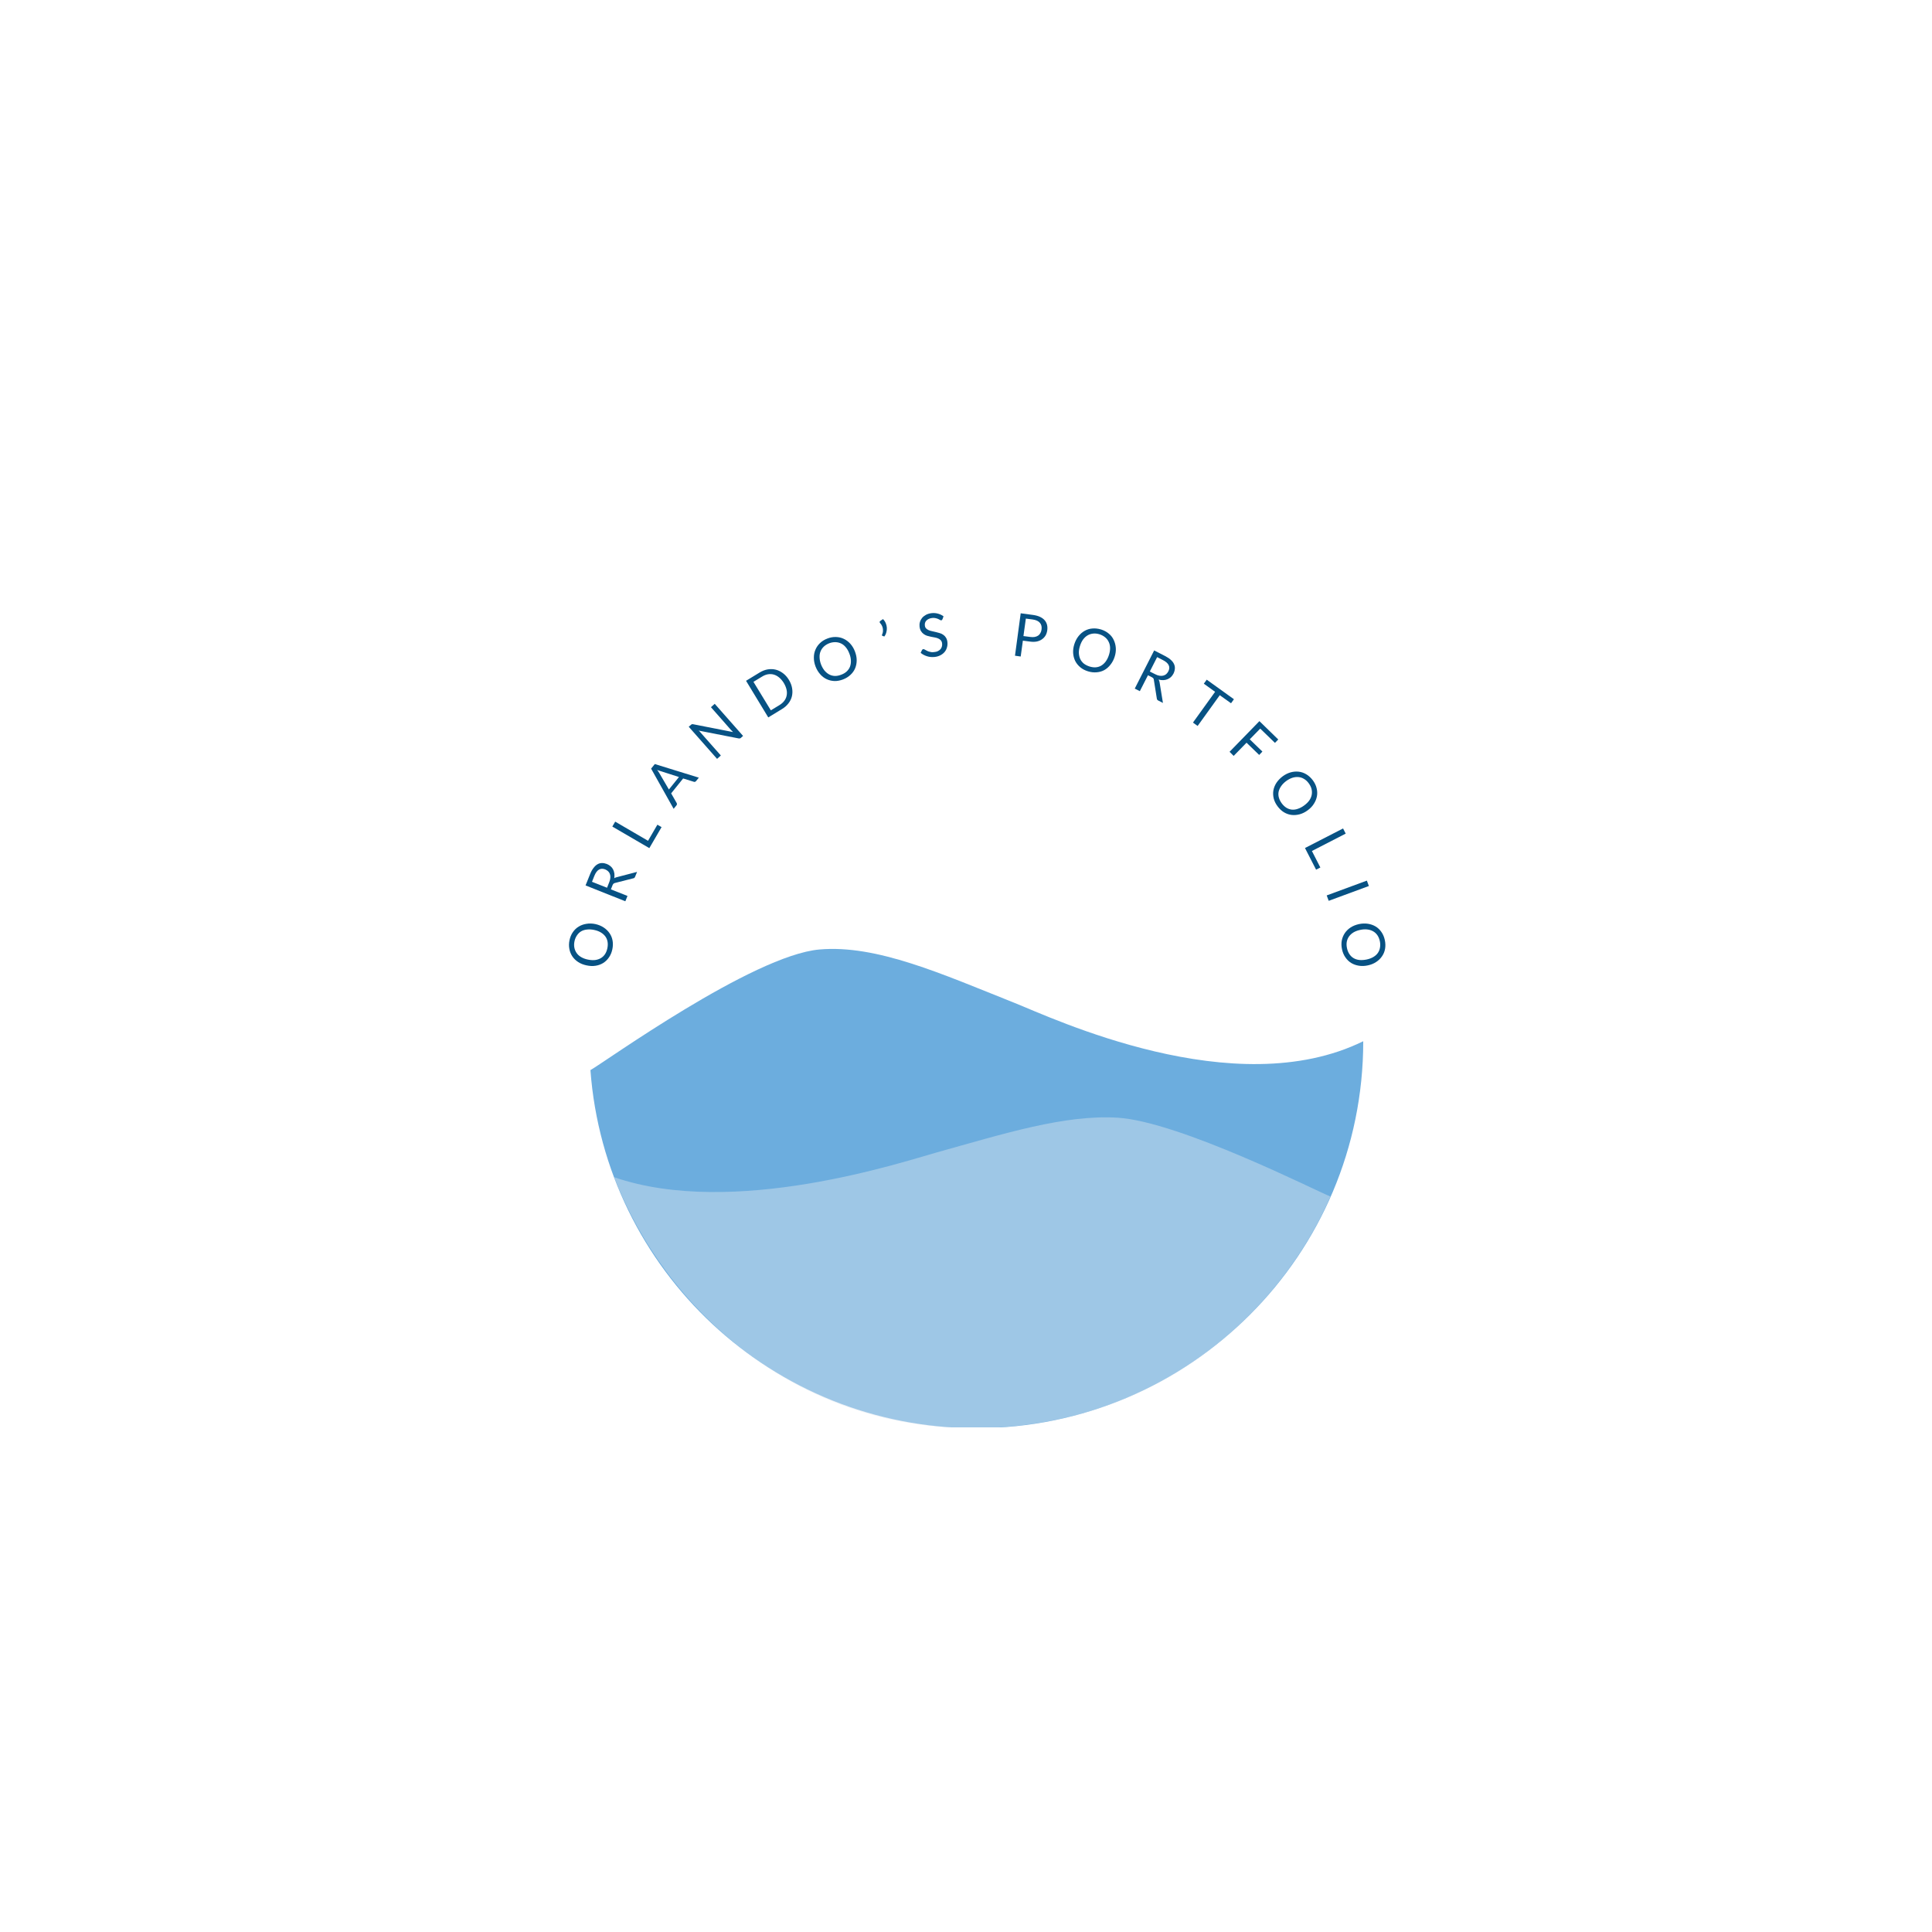 <svg xmlns="http://www.w3.org/2000/svg" xmlns:xlink="http://www.w3.org/1999/xlink" width="500" zoomAndPan="magnify" viewBox="0 0 375 375" height="500" preserveAspectRatio="xMidYMid meet" version="1.0"><defs><g/><clipPath id="1144b98cc2"><path d="M 114.605 184 L 264.605 184 L 264.605 277.047 L 114.605 277.047 Z M 114.605 184 " clip-rule="nonzero"/></clipPath><clipPath id="5f54947257"><path d="M 119 216 L 259 216 L 259 277.047 L 119 277.047 Z M 119 216 " clip-rule="nonzero"/></clipPath></defs><g clip-path="url(#1144b98cc2)"><path fill="#6cadde" d="M 114.605 207.703 C 117.129 206.332 146.098 185.418 159.07 184.293 C 170.188 183.328 182.82 189.051 196.898 194.652 C 204.219 197.566 239.621 214.391 264.605 202.102 C 264.605 243.555 230.953 277.207 189.5 277.207 C 149.938 277.207 117.477 246.547 114.602 207.703 Z M 114.605 207.703 " fill-opacity="1" fill-rule="evenodd"/></g><g clip-path="url(#5f54947257)"><path fill="#d9e5f0" d="M 258.234 232.246 C 255.898 231.359 228.941 217.676 216.926 216.945 C 206.633 216.32 194.938 220.031 181.898 223.664 C 175.121 225.555 142.344 236.465 119.207 228.496 C 128.984 253.91 154.273 277.207 188.75 277.207 C 225.383 277.207 248.926 253.785 258.234 232.246 Z M 258.234 232.246 " fill-opacity="0.46" fill-rule="evenodd"/></g><g fill="#075284" fill-opacity="1"><g transform="translate(117.792, 188.782)"><g><path d="M -2.234 -9.422 C -1.617 -9.285 -1.078 -9.062 -0.609 -8.75 C -0.148 -8.445 0.223 -8.082 0.516 -7.656 C 0.816 -7.227 1.016 -6.742 1.109 -6.203 C 1.203 -5.672 1.188 -5.109 1.062 -4.516 C 0.938 -3.922 0.719 -3.398 0.406 -2.953 C 0.102 -2.504 -0.27 -2.141 -0.719 -1.859 C -1.164 -1.586 -1.66 -1.41 -2.203 -1.328 C -2.754 -1.242 -3.336 -1.27 -3.953 -1.406 C -4.555 -1.531 -5.094 -1.742 -5.562 -2.047 C -6.031 -2.348 -6.41 -2.719 -6.703 -3.156 C -6.992 -3.594 -7.188 -4.078 -7.281 -4.609 C -7.383 -5.141 -7.375 -5.703 -7.25 -6.297 C -7.125 -6.891 -6.906 -7.41 -6.594 -7.859 C -6.281 -8.316 -5.898 -8.676 -5.453 -8.938 C -5.016 -9.207 -4.52 -9.383 -3.969 -9.469 C -3.414 -9.562 -2.836 -9.547 -2.234 -9.422 Z M -2.469 -8.281 C -2.969 -8.383 -3.43 -8.41 -3.859 -8.359 C -4.285 -8.316 -4.66 -8.203 -4.984 -8.016 C -5.305 -7.828 -5.578 -7.566 -5.797 -7.234 C -6.023 -6.91 -6.188 -6.531 -6.281 -6.094 C -6.375 -5.656 -6.383 -5.242 -6.312 -4.859 C -6.238 -4.473 -6.094 -4.125 -5.875 -3.812 C -5.664 -3.5 -5.375 -3.234 -5 -3.016 C -4.633 -2.797 -4.203 -2.633 -3.703 -2.531 C -3.203 -2.426 -2.738 -2.395 -2.312 -2.438 C -1.895 -2.488 -1.52 -2.609 -1.188 -2.797 C -0.852 -2.992 -0.578 -3.254 -0.359 -3.578 C -0.148 -3.898 0 -4.281 0.094 -4.719 C 0.188 -5.156 0.203 -5.566 0.141 -5.953 C 0.078 -6.348 -0.062 -6.695 -0.281 -7 C -0.508 -7.312 -0.805 -7.578 -1.172 -7.797 C -1.535 -8.016 -1.969 -8.176 -2.469 -8.281 Z M -2.469 -8.281 "/></g></g></g><g fill="#075284" fill-opacity="1"><g transform="translate(120.984, 175.921)"><g><path d="M -2.719 -4.719 C -2.602 -5.008 -2.535 -5.285 -2.516 -5.547 C -2.492 -5.805 -2.52 -6.039 -2.594 -6.25 C -2.664 -6.469 -2.781 -6.648 -2.938 -6.797 C -3.102 -6.953 -3.297 -7.078 -3.516 -7.172 C -3.973 -7.348 -4.379 -7.332 -4.734 -7.125 C -5.086 -6.914 -5.383 -6.508 -5.625 -5.906 L -6.078 -4.766 L -3.156 -3.609 Z M 2.672 -6.688 L 2.297 -5.766 C 2.223 -5.566 2.098 -5.457 1.922 -5.438 L -1.641 -4.531 C -1.754 -4.5 -1.844 -4.453 -1.906 -4.391 C -1.969 -4.336 -2.031 -4.238 -2.094 -4.094 L -2.406 -3.297 L 0.812 -2.016 L 0.391 -0.984 L -7.328 -4.062 L -6.453 -6.234 C -6.254 -6.734 -6.031 -7.141 -5.781 -7.453 C -5.539 -7.773 -5.281 -8.016 -5 -8.172 C -4.727 -8.328 -4.438 -8.406 -4.125 -8.406 C -3.82 -8.406 -3.508 -8.344 -3.188 -8.219 C -2.914 -8.102 -2.676 -7.957 -2.469 -7.781 C -2.258 -7.602 -2.094 -7.391 -1.969 -7.141 C -1.852 -6.898 -1.773 -6.641 -1.734 -6.359 C -1.703 -6.078 -1.707 -5.773 -1.75 -5.453 C -1.625 -5.555 -1.469 -5.625 -1.281 -5.656 Z M 2.672 -6.688 "/></g></g></g><g fill="#075284" fill-opacity="1"><g transform="translate(125.504, 165.542)"><g><path d="M 2.094 -5.469 L 2.906 -5 L 0.531 -0.922 L -6.656 -5.109 L -6.094 -6.062 L 0.281 -2.344 Z M 2.094 -5.469 "/></g></g></g><g fill="#075284" fill-opacity="1"><g transform="translate(130.739, 157.021)"><g><path d="M 1.047 -6.203 L -2.406 -7.312 C -2.508 -7.332 -2.629 -7.367 -2.766 -7.422 C -2.898 -7.484 -3.039 -7.535 -3.188 -7.578 C -2.988 -7.328 -2.836 -7.102 -2.734 -6.906 L -0.906 -3.781 Z M 4.906 -6.078 L 4.359 -5.406 C 4.297 -5.332 4.223 -5.285 4.141 -5.266 C 4.055 -5.242 3.984 -5.25 3.922 -5.281 L 1.859 -5.922 L -0.469 -3.031 L 0.594 -1.172 C 0.633 -1.098 0.656 -1.02 0.656 -0.938 C 0.656 -0.852 0.625 -0.773 0.562 -0.703 L 0.016 -0.031 L -4.359 -7.828 L -3.641 -8.719 Z M 4.906 -6.078 "/></g></g></g><g fill="#075284" fill-opacity="1"><g transform="translate(138.385, 147.999)"><g><path d="M 0.344 -11.391 L 5.844 -5.156 L 5.422 -4.781 C 5.359 -4.719 5.289 -4.68 5.219 -4.672 C 5.156 -4.66 5.078 -4.66 4.984 -4.672 L -2.766 -6.188 C -2.68 -6.113 -2.609 -6.047 -2.547 -5.984 C -2.492 -5.922 -2.441 -5.859 -2.391 -5.797 L 1.531 -1.359 L 0.797 -0.703 L -4.703 -6.938 L -4.266 -7.312 C -4.223 -7.352 -4.188 -7.379 -4.156 -7.391 C -4.133 -7.41 -4.102 -7.426 -4.062 -7.438 C -4.031 -7.445 -4 -7.445 -3.969 -7.438 C -3.938 -7.438 -3.891 -7.43 -3.828 -7.422 L 3.891 -5.906 C 3.828 -5.988 3.758 -6.062 3.688 -6.125 C 3.625 -6.188 3.562 -6.25 3.5 -6.312 L -0.391 -10.734 Z M 0.344 -11.391 "/></g></g></g><g fill="#075284" fill-opacity="1"><g transform="translate(148.214, 139.798)"><g><path d="M 4.906 -7.844 C 5.227 -7.312 5.438 -6.773 5.531 -6.234 C 5.625 -5.691 5.613 -5.172 5.5 -4.672 C 5.383 -4.172 5.16 -3.707 4.828 -3.281 C 4.504 -2.852 4.078 -2.477 3.547 -2.156 L 0.906 -0.547 L -3.406 -7.656 L -0.766 -9.266 C -0.234 -9.586 0.297 -9.789 0.828 -9.875 C 1.367 -9.957 1.883 -9.938 2.375 -9.812 C 2.863 -9.688 3.328 -9.457 3.766 -9.125 C 4.203 -8.801 4.582 -8.375 4.906 -7.844 Z M 3.922 -7.234 C 3.648 -7.672 3.348 -8.023 3.016 -8.297 C 2.691 -8.566 2.348 -8.754 1.984 -8.859 C 1.629 -8.961 1.254 -8.984 0.859 -8.922 C 0.473 -8.859 0.086 -8.707 -0.297 -8.469 L -1.969 -7.453 L 1.406 -1.922 L 3.078 -2.938 C 3.461 -3.176 3.77 -3.445 4 -3.75 C 4.238 -4.062 4.395 -4.398 4.469 -4.766 C 4.551 -5.141 4.547 -5.535 4.453 -5.953 C 4.359 -6.367 4.18 -6.797 3.922 -7.234 Z M 3.922 -7.234 "/></g></g></g><g fill="#075284" fill-opacity="1"><g transform="translate(159.283, 133.454)"><g><path d="M 6.656 -7.016 C 6.883 -6.43 7 -5.859 7 -5.297 C 7 -4.742 6.898 -4.227 6.703 -3.75 C 6.504 -3.27 6.203 -2.844 5.797 -2.469 C 5.398 -2.094 4.922 -1.797 4.359 -1.578 C 3.785 -1.359 3.227 -1.254 2.688 -1.266 C 2.156 -1.285 1.648 -1.406 1.172 -1.625 C 0.703 -1.844 0.285 -2.16 -0.078 -2.578 C -0.453 -2.992 -0.754 -3.492 -0.984 -4.078 C -1.203 -4.648 -1.312 -5.211 -1.312 -5.766 C -1.32 -6.328 -1.223 -6.848 -1.016 -7.328 C -0.816 -7.816 -0.52 -8.25 -0.125 -8.625 C 0.258 -9 0.738 -9.297 1.312 -9.516 C 1.875 -9.734 2.426 -9.832 2.969 -9.812 C 3.52 -9.801 4.031 -9.68 4.5 -9.453 C 4.969 -9.234 5.391 -8.914 5.766 -8.5 C 6.141 -8.082 6.438 -7.586 6.656 -7.016 Z M 5.578 -6.594 C 5.398 -7.07 5.172 -7.477 4.891 -7.812 C 4.617 -8.145 4.316 -8.391 3.984 -8.547 C 3.648 -8.711 3.281 -8.801 2.875 -8.812 C 2.477 -8.82 2.07 -8.75 1.656 -8.594 C 1.238 -8.426 0.891 -8.207 0.609 -7.938 C 0.328 -7.664 0.117 -7.359 -0.016 -7.016 C -0.16 -6.672 -0.223 -6.281 -0.203 -5.844 C -0.191 -5.414 -0.098 -4.961 0.078 -4.484 C 0.266 -4.016 0.492 -3.613 0.766 -3.281 C 1.047 -2.957 1.352 -2.707 1.688 -2.531 C 2.031 -2.352 2.398 -2.258 2.797 -2.25 C 3.191 -2.25 3.598 -2.332 4.016 -2.5 C 4.43 -2.656 4.781 -2.863 5.062 -3.125 C 5.352 -3.395 5.566 -3.707 5.703 -4.062 C 5.836 -4.426 5.895 -4.82 5.875 -5.25 C 5.863 -5.676 5.766 -6.125 5.578 -6.594 Z M 5.578 -6.594 "/></g></g></g><g fill="#075284" fill-opacity="1"><g transform="translate(171.931, 129.135)"><g><path d="M -0.547 -8.969 C -0.316 -8.75 -0.141 -8.492 -0.016 -8.203 C 0.109 -7.91 0.18 -7.613 0.203 -7.312 C 0.223 -7.02 0.191 -6.723 0.109 -6.422 C 0.035 -6.117 -0.094 -5.844 -0.281 -5.594 L -0.625 -5.703 C -0.695 -5.723 -0.734 -5.758 -0.734 -5.812 C -0.742 -5.875 -0.738 -5.926 -0.719 -5.969 C -0.645 -6.113 -0.594 -6.281 -0.562 -6.469 C -0.539 -6.656 -0.539 -6.848 -0.562 -7.047 C -0.582 -7.254 -0.641 -7.457 -0.734 -7.656 C -0.828 -7.863 -0.953 -8.047 -1.109 -8.203 C -1.172 -8.273 -1.195 -8.344 -1.188 -8.406 C -1.188 -8.477 -1.16 -8.535 -1.109 -8.578 Z M -0.547 -8.969 "/></g></g></g><g fill="#075284" fill-opacity="1"><g transform="translate(178.436, 127.749)"><g><path d="M 4.5 -7.562 C 4.457 -7.5 4.422 -7.445 4.391 -7.406 C 4.359 -7.375 4.312 -7.352 4.25 -7.344 C 4.188 -7.332 4.109 -7.359 4.016 -7.422 C 3.922 -7.484 3.801 -7.547 3.656 -7.609 C 3.508 -7.672 3.344 -7.723 3.156 -7.766 C 2.969 -7.816 2.742 -7.828 2.484 -7.797 C 2.223 -7.766 2 -7.703 1.812 -7.609 C 1.633 -7.523 1.484 -7.414 1.359 -7.281 C 1.242 -7.156 1.16 -7.008 1.109 -6.844 C 1.066 -6.688 1.055 -6.52 1.078 -6.344 C 1.098 -6.113 1.176 -5.926 1.312 -5.781 C 1.445 -5.645 1.613 -5.531 1.812 -5.438 C 2.008 -5.352 2.234 -5.285 2.484 -5.234 C 2.734 -5.18 2.984 -5.125 3.234 -5.062 C 3.484 -5.008 3.734 -4.941 3.984 -4.859 C 4.234 -4.785 4.457 -4.676 4.656 -4.531 C 4.863 -4.395 5.035 -4.211 5.172 -3.984 C 5.316 -3.766 5.41 -3.484 5.453 -3.141 C 5.492 -2.785 5.469 -2.441 5.375 -2.109 C 5.289 -1.785 5.145 -1.492 4.938 -1.234 C 4.727 -0.973 4.457 -0.754 4.125 -0.578 C 3.801 -0.398 3.422 -0.285 2.984 -0.234 C 2.441 -0.18 1.941 -0.227 1.484 -0.375 C 1.023 -0.52 0.617 -0.738 0.266 -1.031 L 0.531 -1.594 C 0.562 -1.633 0.598 -1.672 0.641 -1.703 C 0.68 -1.734 0.727 -1.754 0.781 -1.766 C 0.832 -1.766 0.891 -1.75 0.953 -1.719 C 1.023 -1.688 1.102 -1.645 1.188 -1.594 C 1.27 -1.551 1.367 -1.5 1.484 -1.438 C 1.598 -1.375 1.723 -1.32 1.859 -1.281 C 1.992 -1.238 2.148 -1.203 2.328 -1.172 C 2.504 -1.148 2.695 -1.156 2.906 -1.188 C 3.176 -1.207 3.406 -1.266 3.594 -1.359 C 3.789 -1.461 3.957 -1.582 4.094 -1.719 C 4.227 -1.863 4.32 -2.035 4.375 -2.234 C 4.438 -2.43 4.453 -2.645 4.422 -2.875 C 4.391 -3.125 4.305 -3.32 4.172 -3.469 C 4.047 -3.613 3.883 -3.727 3.688 -3.812 C 3.488 -3.906 3.266 -3.973 3.016 -4.016 C 2.773 -4.055 2.523 -4.102 2.266 -4.156 C 2.016 -4.207 1.766 -4.27 1.516 -4.344 C 1.266 -4.426 1.039 -4.539 0.844 -4.688 C 0.645 -4.832 0.473 -5.02 0.328 -5.25 C 0.18 -5.488 0.086 -5.789 0.047 -6.156 C 0.016 -6.445 0.039 -6.734 0.125 -7.016 C 0.207 -7.305 0.344 -7.566 0.531 -7.797 C 0.727 -8.035 0.977 -8.238 1.281 -8.406 C 1.582 -8.57 1.941 -8.68 2.359 -8.734 C 2.805 -8.785 3.227 -8.754 3.625 -8.641 C 4.02 -8.535 4.379 -8.363 4.703 -8.125 Z M 4.5 -7.562 "/></g></g></g><g fill="#075284" fill-opacity="1"><g transform="translate(188.848, 126.932)"><g/></g></g><g fill="#075284" fill-opacity="1"><g transform="translate(195.961, 127.132)"><g><path d="M 4.016 -3.5 C 4.336 -3.457 4.625 -3.457 4.875 -3.5 C 5.133 -3.551 5.359 -3.641 5.547 -3.766 C 5.734 -3.898 5.879 -4.066 5.984 -4.266 C 6.098 -4.461 6.172 -4.691 6.203 -4.953 C 6.273 -5.473 6.172 -5.898 5.891 -6.234 C 5.609 -6.578 5.141 -6.797 4.484 -6.891 L 3.156 -7.062 L 2.688 -3.672 Z M 4.594 -7.766 C 5.113 -7.691 5.555 -7.566 5.922 -7.391 C 6.297 -7.211 6.594 -6.992 6.812 -6.734 C 7.031 -6.484 7.18 -6.191 7.266 -5.859 C 7.348 -5.523 7.363 -5.172 7.312 -4.797 C 7.258 -4.41 7.145 -4.066 6.969 -3.766 C 6.789 -3.473 6.555 -3.227 6.266 -3.031 C 5.984 -2.832 5.645 -2.691 5.25 -2.609 C 4.852 -2.535 4.406 -2.535 3.906 -2.609 L 2.578 -2.781 L 2.156 0.297 L 1.047 0.141 L 2.156 -8.094 Z M 4.594 -7.766 "/></g></g></g><g fill="#075284" fill-opacity="1"><g transform="translate(206.78, 128.836)"><g><path d="M 9.578 -1.375 C 9.391 -0.781 9.117 -0.266 8.766 0.172 C 8.422 0.617 8.023 0.969 7.578 1.219 C 7.129 1.469 6.629 1.613 6.078 1.656 C 5.535 1.707 4.977 1.645 4.406 1.469 C 3.812 1.289 3.305 1.023 2.891 0.672 C 2.484 0.328 2.16 -0.07 1.922 -0.531 C 1.691 -1 1.555 -1.516 1.516 -2.078 C 1.484 -2.641 1.562 -3.219 1.75 -3.812 C 1.938 -4.395 2.203 -4.906 2.547 -5.344 C 2.891 -5.781 3.289 -6.129 3.75 -6.391 C 4.207 -6.648 4.703 -6.801 5.234 -6.844 C 5.773 -6.895 6.344 -6.832 6.938 -6.656 C 7.508 -6.477 8.004 -6.211 8.422 -5.859 C 8.848 -5.516 9.172 -5.102 9.391 -4.625 C 9.617 -4.156 9.754 -3.641 9.797 -3.078 C 9.836 -2.523 9.766 -1.957 9.578 -1.375 Z M 8.469 -1.719 C 8.625 -2.207 8.695 -2.664 8.688 -3.094 C 8.676 -3.52 8.586 -3.898 8.422 -4.234 C 8.266 -4.578 8.035 -4.875 7.734 -5.125 C 7.43 -5.383 7.066 -5.582 6.641 -5.719 C 6.211 -5.852 5.801 -5.898 5.406 -5.859 C 5.008 -5.816 4.648 -5.703 4.328 -5.516 C 4.004 -5.328 3.711 -5.062 3.453 -4.719 C 3.203 -4.375 3 -3.957 2.844 -3.469 C 2.688 -2.977 2.613 -2.52 2.625 -2.094 C 2.645 -1.664 2.734 -1.273 2.891 -0.922 C 3.055 -0.578 3.289 -0.281 3.594 -0.031 C 3.906 0.207 4.273 0.395 4.703 0.531 C 5.129 0.664 5.535 0.719 5.922 0.688 C 6.316 0.656 6.676 0.539 7 0.344 C 7.32 0.145 7.609 -0.125 7.859 -0.469 C 8.109 -0.812 8.312 -1.227 8.469 -1.719 Z M 8.469 -1.719 "/></g></g></g><g fill="#075284" fill-opacity="1"><g transform="translate(219.303, 133.171)"><g><path d="M 4.938 -2.297 C 5.219 -2.148 5.488 -2.055 5.75 -2.016 C 6.008 -1.973 6.25 -1.977 6.469 -2.031 C 6.688 -2.082 6.879 -2.176 7.047 -2.312 C 7.211 -2.457 7.352 -2.641 7.469 -2.859 C 7.695 -3.305 7.719 -3.711 7.531 -4.078 C 7.352 -4.441 6.973 -4.77 6.391 -5.062 L 5.297 -5.625 L 3.875 -2.828 Z M 6.422 3.266 L 5.531 2.812 C 5.344 2.719 5.242 2.582 5.234 2.406 L 4.656 -1.234 C 4.645 -1.336 4.613 -1.426 4.562 -1.5 C 4.508 -1.57 4.414 -1.645 4.281 -1.719 L 3.516 -2.109 L 1.938 0.984 L 0.953 0.484 L 4.719 -6.922 L 6.797 -5.859 C 7.273 -5.617 7.66 -5.363 7.953 -5.094 C 8.242 -4.832 8.453 -4.555 8.578 -4.266 C 8.711 -3.973 8.766 -3.672 8.734 -3.359 C 8.711 -3.055 8.625 -2.742 8.469 -2.422 C 8.332 -2.16 8.164 -1.938 7.969 -1.75 C 7.77 -1.57 7.547 -1.43 7.297 -1.328 C 7.047 -1.223 6.773 -1.164 6.484 -1.156 C 6.203 -1.145 5.898 -1.18 5.578 -1.266 C 5.672 -1.117 5.734 -0.953 5.766 -0.766 Z M 6.422 3.266 "/></g></g></g><g fill="#075284" fill-opacity="1"><g transform="translate(229.224, 138.58)"><g><path d="M 9.719 -2.078 L 7.531 -3.641 L 3.234 2.328 L 2.328 1.672 L 6.625 -4.297 L 4.438 -5.875 L 5 -6.656 L 10.281 -2.859 Z M 9.719 -2.078 "/></g></g></g><g fill="#075284" fill-opacity="1"><g transform="translate(237.89, 145.19)"><g><path d="M 6.719 -3.766 L 4.688 -1.688 L 7.141 0.688 L 6.516 1.344 L 4.062 -1.031 L 1.562 1.531 L 0.766 0.734 L 6.562 -5.219 L 10.219 -1.656 L 9.578 -1 Z M 6.719 -3.766 "/></g></g></g><g fill="#075284" fill-opacity="1"><g transform="translate(245.304, 152.707)"><g><path d="M 8.531 4.562 C 8.031 4.938 7.508 5.195 6.969 5.344 C 6.426 5.488 5.895 5.531 5.375 5.469 C 4.863 5.406 4.375 5.234 3.906 4.953 C 3.445 4.672 3.035 4.285 2.672 3.797 C 2.305 3.305 2.055 2.797 1.922 2.266 C 1.797 1.734 1.773 1.211 1.859 0.703 C 1.953 0.191 2.148 -0.297 2.453 -0.766 C 2.766 -1.234 3.172 -1.656 3.672 -2.031 C 4.172 -2.395 4.688 -2.648 5.219 -2.797 C 5.75 -2.941 6.273 -2.984 6.797 -2.922 C 7.316 -2.859 7.805 -2.688 8.266 -2.406 C 8.734 -2.125 9.148 -1.738 9.516 -1.25 C 9.879 -0.758 10.125 -0.25 10.25 0.281 C 10.383 0.812 10.406 1.332 10.312 1.844 C 10.219 2.352 10.02 2.844 9.719 3.312 C 9.426 3.781 9.031 4.195 8.531 4.562 Z M 7.844 3.625 C 8.258 3.32 8.586 3 8.828 2.656 C 9.066 2.312 9.223 1.953 9.297 1.578 C 9.367 1.203 9.359 0.82 9.266 0.438 C 9.172 0.062 8.988 -0.305 8.719 -0.672 C 8.457 -1.035 8.156 -1.316 7.812 -1.516 C 7.477 -1.723 7.125 -1.844 6.75 -1.875 C 6.375 -1.914 5.984 -1.875 5.578 -1.75 C 5.172 -1.625 4.758 -1.41 4.344 -1.109 C 3.938 -0.805 3.609 -0.473 3.359 -0.109 C 3.117 0.242 2.957 0.602 2.875 0.969 C 2.801 1.344 2.816 1.719 2.922 2.094 C 3.023 2.469 3.207 2.836 3.469 3.203 C 3.738 3.566 4.035 3.852 4.359 4.062 C 4.691 4.27 5.047 4.395 5.422 4.438 C 5.805 4.477 6.203 4.426 6.609 4.281 C 7.023 4.145 7.438 3.926 7.844 3.625 Z M 7.844 3.625 "/></g></g></g><g fill="#075284" fill-opacity="1"><g transform="translate(252.812, 163.663)"><g><path d="M 3.469 4.719 L 2.641 5.141 L 0.484 0.938 L 7.875 -2.859 L 8.391 -1.859 L 1.828 1.516 Z M 3.469 4.719 "/></g></g></g><g fill="#075284" fill-opacity="1"><g transform="translate(257.136, 172.802)"><g><path d="M 0.766 2.047 L 0.375 1 L 8.172 -1.875 L 8.562 -0.828 Z M 0.766 2.047 "/></g></g></g><g fill="#075284" fill-opacity="1"><g transform="translate(259.607, 179.708)"><g><path d="M 5.891 7.672 C 5.273 7.805 4.691 7.828 4.141 7.734 C 3.598 7.648 3.102 7.473 2.656 7.203 C 2.219 6.93 1.844 6.566 1.531 6.109 C 1.219 5.66 1 5.141 0.875 4.547 C 0.75 3.953 0.734 3.391 0.828 2.859 C 0.93 2.328 1.129 1.844 1.422 1.406 C 1.711 0.977 2.086 0.613 2.547 0.312 C 3.016 0.008 3.555 -0.207 4.172 -0.344 C 4.773 -0.469 5.352 -0.488 5.906 -0.406 C 6.457 -0.32 6.957 -0.145 7.406 0.125 C 7.852 0.395 8.227 0.754 8.531 1.203 C 8.844 1.648 9.062 2.172 9.188 2.766 C 9.312 3.359 9.328 3.922 9.234 4.453 C 9.141 4.992 8.941 5.477 8.641 5.906 C 8.348 6.344 7.969 6.711 7.5 7.016 C 7.031 7.328 6.492 7.547 5.891 7.672 Z M 5.656 6.531 C 6.156 6.426 6.586 6.266 6.953 6.047 C 7.316 5.836 7.609 5.578 7.828 5.266 C 8.047 4.953 8.188 4.598 8.25 4.203 C 8.32 3.816 8.312 3.406 8.219 2.969 C 8.125 2.531 7.969 2.148 7.75 1.828 C 7.531 1.504 7.254 1.25 6.922 1.062 C 6.598 0.875 6.223 0.754 5.797 0.703 C 5.379 0.648 4.922 0.676 4.422 0.781 C 3.922 0.883 3.484 1.047 3.109 1.266 C 2.742 1.492 2.453 1.758 2.234 2.062 C 2.016 2.375 1.867 2.723 1.797 3.109 C 1.734 3.492 1.75 3.906 1.844 4.344 C 1.938 4.781 2.094 5.16 2.312 5.484 C 2.531 5.816 2.801 6.078 3.125 6.266 C 3.457 6.461 3.836 6.582 4.266 6.625 C 4.691 6.664 5.156 6.633 5.656 6.531 Z M 5.656 6.531 "/></g></g></g></svg>